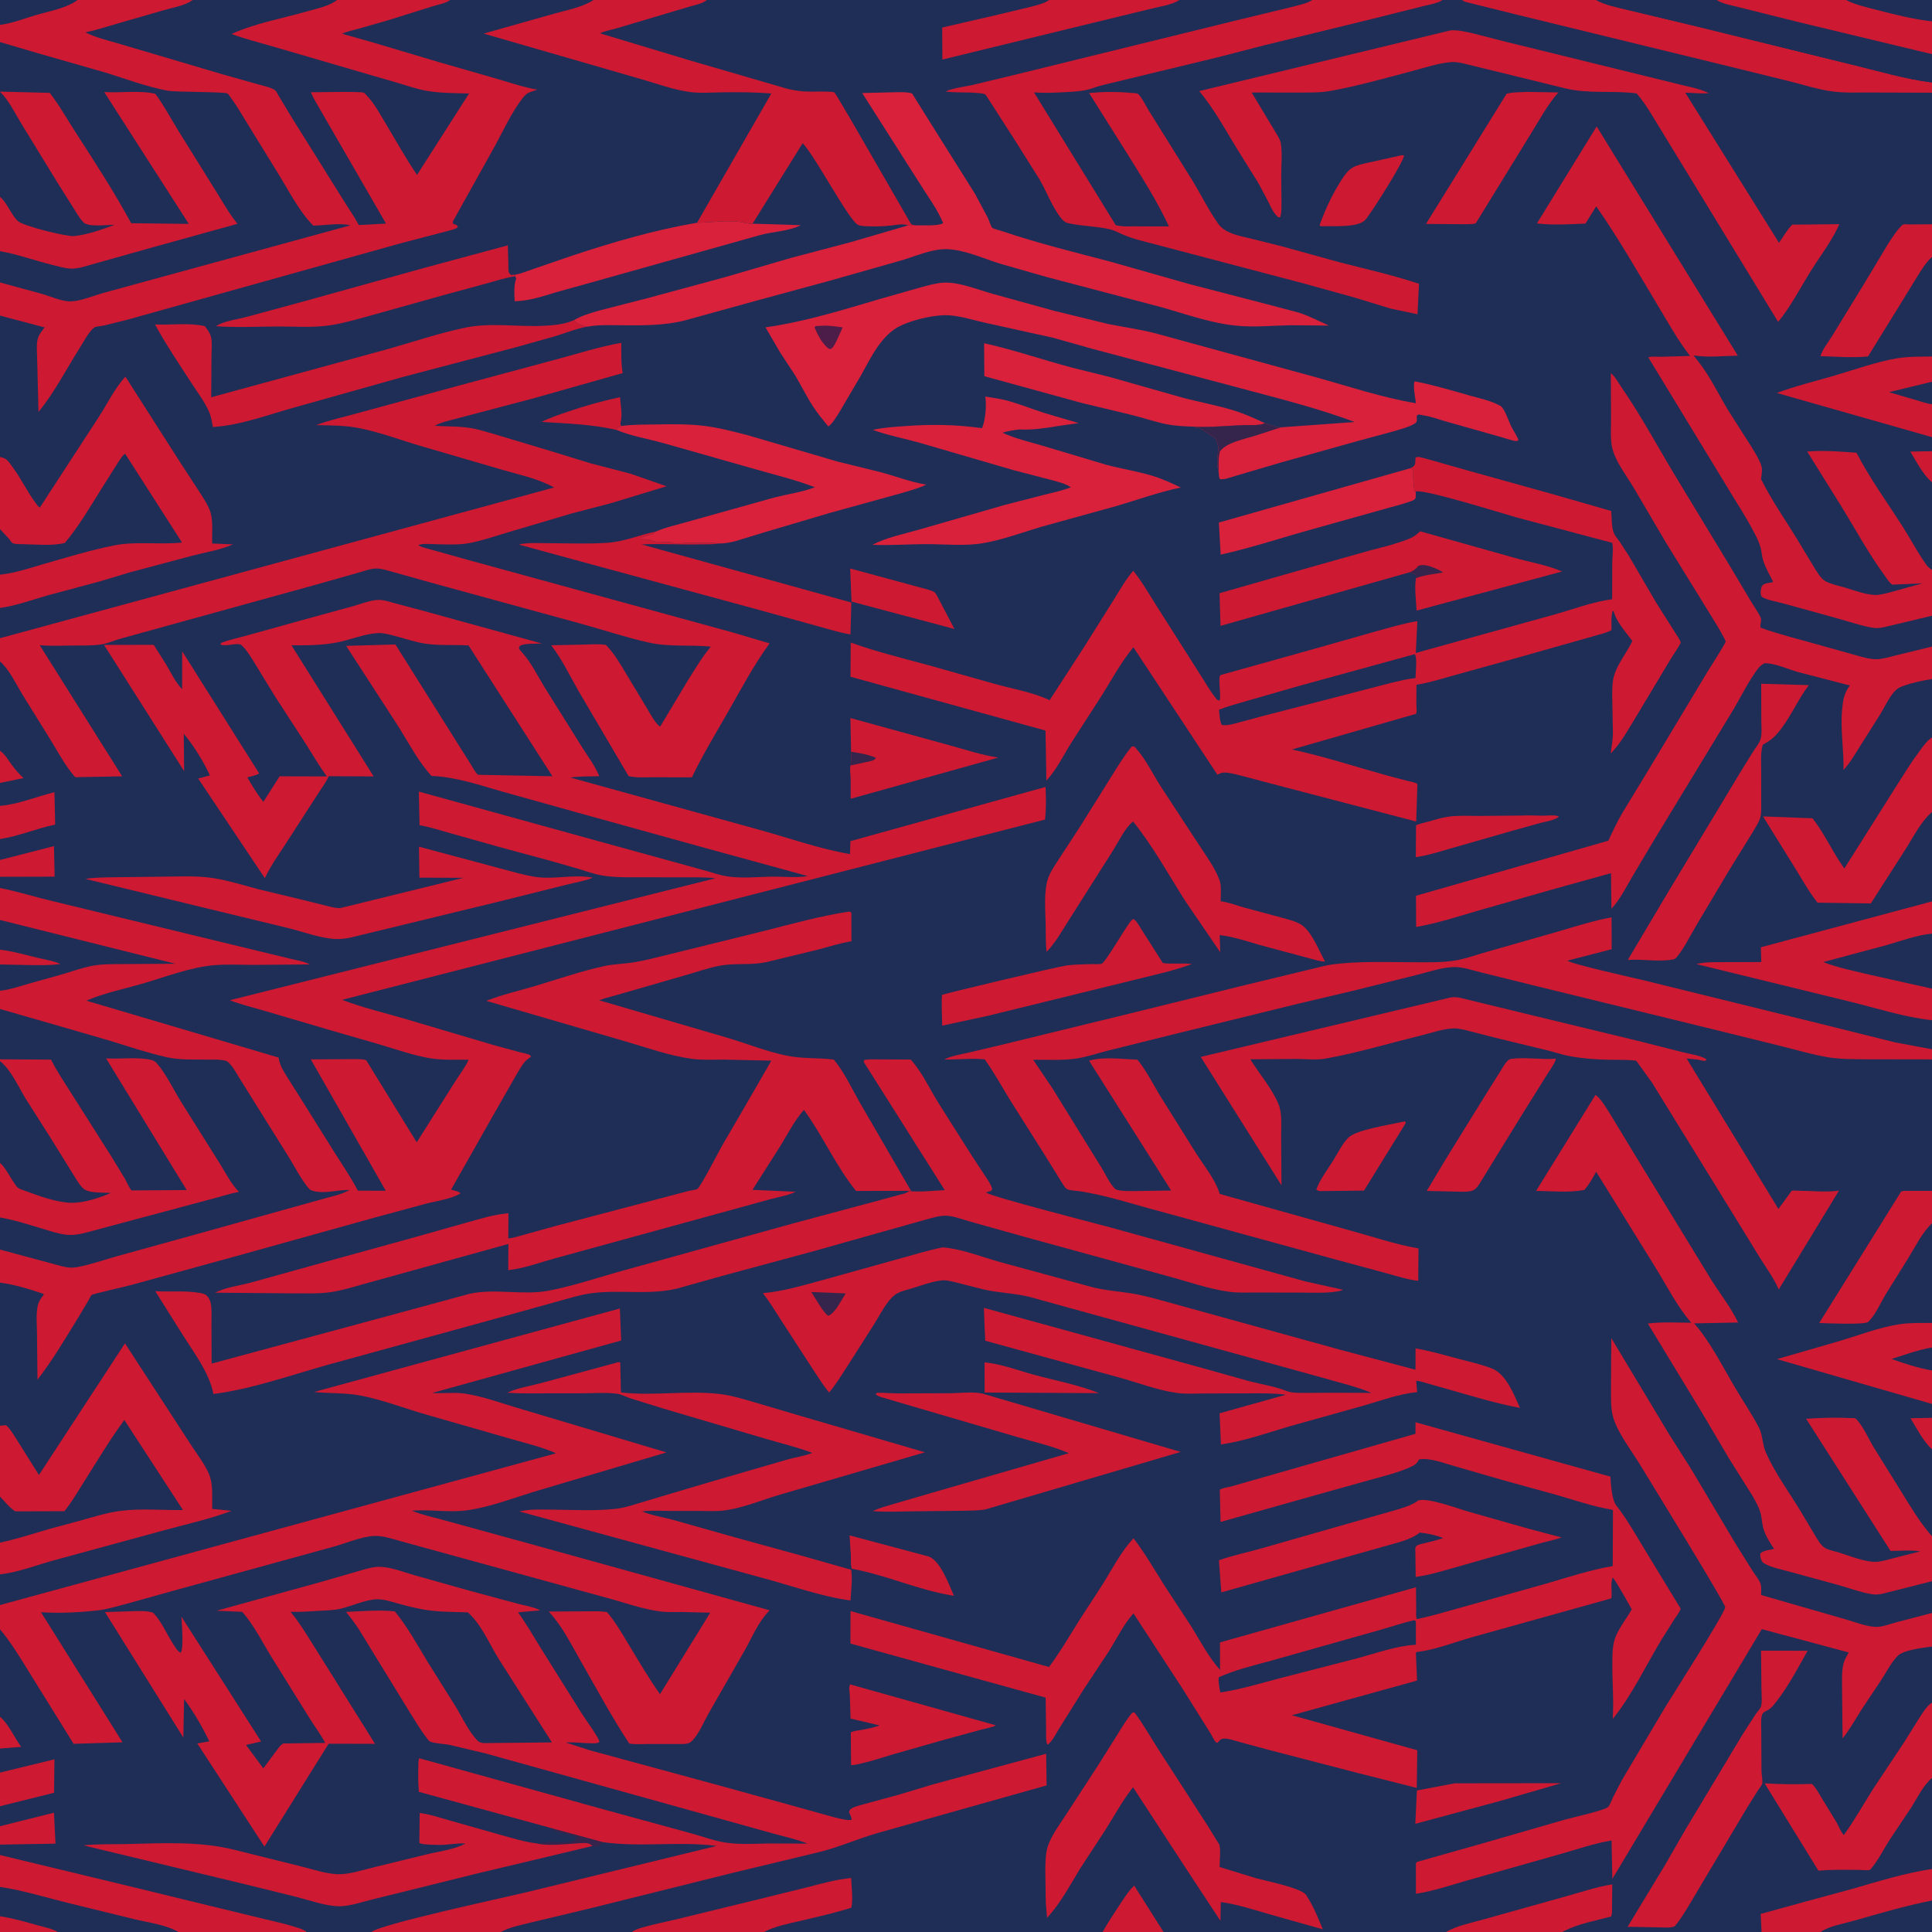 <?xml version="1.0" encoding="utf-8" ?>
<svg xmlns="http://www.w3.org/2000/svg" xmlns:xlink="http://www.w3.org/1999/xlink" width="512" height="512">
	<path fill="#1E2E57" d="M0 6.598L-0 -0L20.548 0L51.043 0L89.306 0L119.284 0L157.276 0L187.303 0L278.036 0L312.544 0L347.766 0L382.282 0L387.46 0L422.982 0L454.958 0L489.224 0L512 0L512 5.654L512 14.35L512 21.847L512 24.57L512 59.436L512 68.084L512 94.477L512 101.163L512 107.122L512 115.848L512 119.579L512 127.808L512 151.004L512 163.175L512 171.346L512 179.95L512 195.429L512 215.17L512 238.876L512 247.402L512 262.003L512 270.37L512 278.065L512 280.749L512 315.601L512 324.194L512 350.594L512 357.102L512 363.19L512 372.062L512 375.736L512 384.083L512 407.129L512 419.04L512 427.452L512 436.35L512 451.178L512 471.177L512 495.295L512 503.649L512 512L482.465 512L466.835 512L414 512L383.227 512L308.363 512L292.214 512L202.462 512L167.461 512L132.727 512L98.453 512L81.298 512L47.276 512L15.284 512L-0 512L0 507.829L0 500.051L0 491.605L-0 488.843L0 483.969L-0 478.67L0 469.748L-0 463.382L0 454.961L-0 431.787L0 425.35L0 417.222L-0 408.813L0 396.618L0 377.829L0 339.908L0 331.152L0 322.639L0 308.169L0 281.22L0 280.73L0 267.395L0 262.565L-0 255.594L0 251.672L0 243.805L0 235.327L-0 232.36L0 227.874L-0 222.357L0 213.558L-0 207.48L0 198.95L-0 175.297L0 169.127L0 161.11L-0 152.293L0 140.225L0 121.09L0 83.634L0 74.851L-0 66.567L0 52.17L0 11.153L0 6.598Z"/>
	<path fill="#35244B" d="M145.906 484.41L159.88 488.209C159.318 488.823 158.308 489.465 157.412 489.338L157.012 489.221C156.74 489.022 156.503 488.762 156.194 488.625C155.305 488.23 153.145 488.519 152.133 488.574C149.041 488.742 145.166 489.255 142.155 488.513C143.456 488.462 144.713 488.152 145.972 488.13C147.672 488.1 149.3 488.322 151 488.127C151.492 487.8 151.56 487.877 152.125 487.877C152.281 487.669 152.871 487.022 152.877 486.807L150.376 486.062C149.181 485.761 147.167 485.46 146.21 484.672L145.906 484.41Z"/>
	<path fill="#CD1931" d="M0 454.961C2.35 456.945 3.752 460.442 5.631 462.927L-0 463.382L0 454.961Z"/>
	<path fill="#CD1931" d="M512 384.083C509.706 381.997 507.919 378.51 506.315 375.851L512 375.736L512 384.083Z"/>
	<path fill="#CD1931" d="M512 119.579L512 127.808C509.636 125.825 507.841 122.304 506.251 119.673L512 119.579Z"/>
	<path fill="#CD1931" d="M0 198.95C1.302 199.871 2.058 201.233 2.982 202.5C3.974 203.862 4.993 205.073 6.244 206.204L-0 207.48L0 198.95Z"/>
	<path fill="#CD1931" d="M0 227.874L0.366 227.81L14.306 224.228L14.483 232.326L-0 232.36L0 227.874Z"/>
	<path fill="#CD1931" d="M0 483.969L14.304 480.382L14.707 488.587L-0 488.843L0 483.969Z"/>
	<path fill="#CD1931" d="M163.394 113.947C157.041 112.447 150.033 112.216 143.52 111.816C145.759 110.67 148.163 109.902 150.537 109.085C155.14 107.501 159.577 106.272 164.334 105.246C164.449 107.614 165.013 109.623 164.462 111.995C164.345 112.5 164.442 112.465 164.686 112.896L164.366 113.111L163.854 113.138L163.394 113.947Z"/>
	<path fill="#CD1931" d="M292.214 512C293.504 509.657 294.988 507.439 296.458 505.205C297.725 503.279 298.906 501.315 300.572 499.702L308.363 512L292.214 512Z"/>
	<path fill="#CD1931" d="M0 469.748L14.427 466.242L14.335 475.098L-0 478.67L0 469.748Z"/>
	<path fill="#CD1931" d="M0 213.558L0.269 213.537C4.945 213.114 9.846 211.067 14.437 209.936L14.621 218.524C9.701 219.535 4.952 221.617 -0 222.357L0 213.558Z"/>
	<path fill="#CD1931" d="M260.918 361.05C265.288 361.421 269.842 363.195 274.078 364.344C279.662 365.858 285.892 367.017 291.248 369.2L260.938 369.032L260.918 361.05Z"/>
	<path fill="#CD1931" d="M385.51 472.597L413.75 472.563L397.418 477.308L375.076 483.33L375.492 474.491L385.51 472.597Z"/>
	<path fill="#CD1931" d="M403.201 216.128C405.025 216.032 406.804 216.149 408.625 216.161C410.044 216.17 411.624 215.915 413 216.286L413.045 216.504C411.841 217.417 409.676 217.71 408.228 218.088L400.906 220.125L383.941 224.991C381.032 225.854 378.212 226.707 375.205 227.164L375.263 218.699C376.285 218.253 377.428 218.05 378.5 217.746C380.301 217.236 382.057 216.657 383.922 216.415C386.573 216.07 389.344 216.22 392.016 216.23L403.201 216.128Z"/>
	<path fill="#CD1931" d="M371.542 41.125L372.084 41.216C371.988 42.904 363.386 56.505 361.853 58.231C359.936 60.391 353.362 59.847 350.625 59.955L349.905 59.925L349.721 59.625C351.006 56.028 352.665 52.371 354.641 49.095C355.527 47.624 356.661 45.674 358.072 44.659C359.362 43.731 361.437 43.374 362.963 43.027L371.542 41.125Z"/>
	<path fill="#CD1931" d="M225.301 150.652L246.115 156.305C246.535 156.446 247.402 156.719 247.728 157.019C248.12 157.379 248.551 158.366 248.828 158.842L252.942 166.693L225.665 159.429L225.301 150.652Z"/>
	<path fill="#CD1931" d="M225.138 406.894L246.125 412.489C249.241 413.639 251.503 419.967 252.806 422.901C243.629 421.518 234.893 417.379 225.72 415.737C225.403 414.618 225.52 413.324 225.483 412.166L225.138 406.894Z"/>
	<path fill="#CD1931" d="M371.27 297.375L372.375 297.146L372.532 297.625L361.475 315.524L349.914 315.652C349.366 315.588 349.263 315.584 348.832 315.25C349.74 312.628 351.928 309.774 353.399 307.398C354.551 305.537 355.849 302.876 357.424 301.405C359.599 299.375 368.104 298.121 371.27 297.375Z"/>
	<path fill="#CD1931" d="M383.227 512C386.073 510.284 390.073 509.561 393.27 508.63L414.412 502.715C418.709 501.554 422.863 500.068 427.278 499.375L427.203 505.129C427.185 506.007 427.286 507.06 426.983 507.892C422.902 508.975 418.194 509.835 414.443 511.773L414 512L383.227 512Z"/>
	<path fill="#CD1931" d="M167.461 512C168.106 511.562 168.768 511.25 169.511 511.02C172.778 510.009 176.199 509.378 179.524 508.57L199.303 503.748L213.545 500.24C217.565 499.228 221.43 498.08 225.575 497.683C225.623 499.881 226.134 503.525 225.593 505.572C221.246 506.942 216.686 507.969 212.25 509.019C208.973 509.794 205.475 510.424 202.462 512L167.461 512Z"/>
	<path fill="#CD1931" d="M278.036 0L312.544 0C310.538 1.348 307.214 1.746 304.875 2.357L284.246 7.372L249.744 15.786L249.687 7.298L263.375 4.143L273.375 1.751C274.874 1.32 276.534 0.992 277.854 0.127L278.036 0Z"/>
	<path fill="#CD1931" d="M225.271 446.375L263.945 457.236C262.736 457.833 261.095 458.088 259.785 458.445L249.605 461.227L236.375 465C233.678 465.796 231.011 466.733 228.259 467.32C227.392 467.505 226.409 467.836 225.536 467.729L225.473 459.108C226.237 458.675 227.314 458.616 228.184 458.46C229.87 458.159 231.485 457.841 233.101 457.255L225.413 455.441L225.219 449.375C225.161 448.388 224.876 447.306 225.271 446.375Z"/>
	<path fill="#CD1931" d="M225.549 199.217L225.36 190.284L251.765 197.546C256.042 198.712 260.184 200.12 264.583 200.757L225.439 211.689L225.432 206.295C225.39 205.204 225.167 203.897 225.399 202.849C225.499 202.245 225.585 201.68 225.543 201.066L225.549 199.217Z"/>
	<path fill="#35244B" d="M225.549 199.217C227.719 199.56 230.113 199.92 232.125 200.82C231.763 201.454 231.305 201.542 230.625 201.729L225.399 202.849C225.499 202.245 225.585 201.68 225.543 201.066L225.549 199.217Z"/>
	<path fill="#CD1931" d="M512 68.084C510.331 69.61 509.179 71.57 507.984 73.468L503.12 81.39L495.038 94.462C490.919 94.882 486.579 94.499 482.438 94.389C482.87 92.731 484.624 90.533 485.542 89.026L494.325 74.687L500.394 64.576C501.403 63.019 502.557 61.194 503.862 59.882C503.925 59.819 504.279 59.502 504.316 59.487C504.609 59.367 505.652 59.478 505.997 59.475L512 59.436L512 68.084Z"/>
	<path fill="#CD1931" d="M512 315.601L512 324.194C509.331 326.705 507.534 330.473 505.613 333.573L499.536 343.331C498.291 345.475 496.864 348.713 495.059 350.335C494.186 351.12 483.983 350.684 482.108 350.608L503.849 315.734C504.726 315.493 505.747 315.602 506.652 315.6L512 315.601Z"/>
	<path fill="#D9213B" d="M375.14 130.27C375.24 130.837 375.19 131.399 375.163 131.97C374.945 132.284 374.753 132.5 374.386 132.643C371.751 133.663 368.881 134.3 366.167 135.094L348.493 140.049C340.15 142.336 331.934 145.099 323.486 146.99L323.011 138.478L373.809 124.067L374.547 124.625C374.469 126.519 374.51 128.394 374.925 130.252L375.14 130.27Z"/>
	<path fill="#CD1931" d="M400.364 280.625C404.239 280.09 408.387 280.881 412.327 280.548L412.202 281.02C411.778 282.232 410.68 283.637 409.991 284.769L403.175 295.68L391.976 313.878C391.504 314.571 391.121 315.067 390.375 315.486C389.135 315.916 387.46 315.812 386.15 315.797L378.095 315.609L383.125 307.218L394.389 289.015L397.619 283.893C398.171 283.027 398.738 281.925 399.446 281.197C399.736 280.899 399.991 280.794 400.364 280.625Z"/>
	<path fill="#CD1931" d="M404.629 24.354L412.992 24.497C410.096 27.752 407.982 31.767 405.685 35.455L391.074 59.209C389.852 59.518 388.329 59.386 387.063 59.415L377.898 59.346L399.258 24.86C400.797 24.374 402.992 24.475 404.629 24.354Z"/>
	<path fill="#CD1931" d="M512 115.848L470.87 104.142C475.847 102.276 481.151 101.009 486.253 99.506C491.558 97.943 497.219 95.898 502.654 94.97C505.691 94.452 508.922 94.527 512 94.477L512 101.163L512 107.122L512 115.848Z"/>
	<path fill="#1E2E57" d="M512 107.122C510.45 106.936 508.991 106.386 507.501 105.943L500.594 103.929L512 101.163L512 107.122Z"/>
	<path fill="#CD1931" d="M512 350.594L512 357.102L512 363.19L512 372.062L470.901 360.184L487.33 355.432C492.566 353.872 498.048 351.745 503.433 350.928C506.216 350.506 509.183 350.625 512 350.594Z"/>
	<path fill="#1E2E57" d="M512 357.102L512 363.19C508.36 362.543 504.772 361.408 501.305 360.145C504.808 359.022 508.359 357.701 512 357.102Z"/>
	<path fill="#CD1931" d="M512 495.295L512 503.649L512 512L482.465 512L466.835 512L466.592 507.21L478.154 504.028L491.033 500.531C497.962 498.522 504.85 496.378 512 495.295Z"/>
	<path fill="#1E2E57" d="M482.465 512C484.911 510.349 488.646 509.776 491.468 508.967C498.261 507.02 505.063 505.025 512 503.649L512 512L482.465 512Z"/>
	<path fill="#D9213B" d="M184.734 59.024C188.847 59.04 193.49 58.071 197.487 59.065C197.97 59.185 198.964 59.385 199.446 59.277L212.25 59.674C208.883 61.342 204.98 61.32 201.385 62.311L156.043 75.039L147.488 77.416C143.828 78.529 140.263 79.744 136.398 79.832C136.291 77.833 136.128 75.681 136.805 73.763L136.5 73.21L136.542 72.803C138.321 72.438 140.087 71.702 141.811 71.119L151.745 67.715C162.433 64.165 173.635 60.912 184.734 59.024Z"/>
	<path fill="#CD1931" d="M300.115 243.625L300.481 243.588C301.416 244.305 302.148 245.777 302.794 246.777L308.17 255.222C310.718 255.576 313.308 255.147 315.889 255.477C310.67 257.398 305.162 258.522 299.776 259.884L261.724 269.217L249.692 271.806C249.669 270.807 249.406 263.938 249.698 263.636C249.904 263.423 279.862 256.259 282.582 255.87C284.798 255.552 287.118 255.572 289.357 255.494C290.057 255.469 291.266 255.589 291.9 255.412C293.028 255.096 298.37 245.427 299.949 243.793L300.115 243.625Z"/>
	<path fill="#CD1931" d="M136.5 73.21C133.917 73.612 131.348 74.455 128.83 75.145L117.439 78.242L99.038 83.39C95.306 84.406 91.537 85.568 87.713 86.174C83.176 86.893 78.181 86.506 73.588 86.524C68.18 86.544 62.6 86.847 57.211 86.442C59.381 85.046 62.744 84.683 65.25 84.007L80.875 79.763L112.591 70.953L134.587 65.013L134.726 70.108C134.749 70.6 134.666 71.698 134.824 72.125C134.932 72.414 135.191 72.621 135.375 72.869L136.542 72.803L136.5 73.21Z"/>
	<path fill="#D9213B" d="M316.57 113.081C314.078 112.996 311.488 112.9 309.041 112.401C305.814 111.743 302.669 110.62 299.46 109.857L286.625 106.775L260.858 99.695L260.798 90.963C268.795 92.715 276.394 95.408 284.28 97.472L293.904 99.855L313.222 105.341C317.792 106.566 322.479 107.381 327 108.787C329.858 109.676 332.524 110.88 335.23 112.15C333.81 112.872 331.107 112.598 329.5 112.663C325.217 112.838 320.852 113.292 316.57 113.081Z"/>
	<path fill="#CD1931" d="M190.379 144.027C188.837 144.331 187.035 144.225 185.455 144.266C180.317 144.399 175.152 144.012 170.039 144.281L225.334 159.594L225.618 159.642L225.38 168.123C222.588 167.687 219.855 166.799 217.13 166.064L201.365 161.69L154.947 149.08L137.462 144.309C139.874 143.743 142.634 143.945 145.106 143.95C150.345 143.96 155.691 144.204 160.915 143.851C165.511 143.541 169.376 141.785 173.806 140.863L173.442 141.193C172.986 141.591 172.698 141.622 172.125 141.773C171.207 142.015 170.24 142.298 169.374 142.688C170.013 142.749 170.511 142.87 171.125 143L171.835 142.996C172.31 143.026 172.688 143.214 173.123 143.375C173.511 143.519 173.85 143.545 174.25 143.625L174.562 143.703C174.94 143.778 174.819 143.756 175.203 143.693C175.919 143.576 176.61 143.709 177.328 143.638C177.731 143.599 177.603 143.623 178.039 143.81C179.062 144.248 180.312 143.979 181.375 143.877C182.753 143.746 184.283 143.869 185.677 143.873C187.215 143.877 188.87 143.755 190.379 144.027Z"/>
	<path fill="#CD1931" d="M512 471.177C509.645 473.194 508.138 476.392 506.505 479L500.807 487.524C499.167 490.083 497.761 492.984 495.797 495.29C495.735 495.362 495.699 495.475 495.609 495.504C494.82 495.761 493.172 495.531 492.266 495.531C488.981 495.531 485.656 495.432 482.381 495.712L481.903 495.755L467.645 472.601C471.907 472.857 475.896 472.919 480.179 472.75C481.209 473.702 481.944 475.172 482.689 476.367L486.741 483.003C487.324 484.033 487.824 485.482 488.633 486.301C491.501 482.342 493.84 478.119 496.451 474L504.637 461.678L508.814 454.996C509.742 453.577 510.607 452.185 512 451.178L512 471.177Z"/>
	<path fill="#CD1931" d="M512 215.17L511.804 215.357C508.863 218.023 507.107 221.758 504.983 225.067L495.782 239.419L481.674 239.22C479.371 236.352 477.515 232.952 475.577 229.823L467.216 216.359L480.341 216.852C483.606 221.026 485.681 225.902 488.778 230.158L502.58 208.269C504.596 205.097 506.571 201.875 508.831 198.87C509.769 197.622 510.67 196.286 512 195.429L512 215.17Z"/>
	<path fill="#CD1931" d="M466.737 181.201L479.351 181.57C476.318 185.563 474.335 190.55 471.084 194.293L470.788 194.625C469.724 195.878 468.534 196.566 467.134 197.392C466.561 199.537 466.714 201.694 466.738 203.891L466.74 212.197C466.724 213.53 466.835 215.073 466.555 216.375C466.25 217.788 465.172 219.348 464.451 220.596L458.09 230.879L449.409 245.469C447.851 248.098 446.324 251.273 444.396 253.625C444.172 253.899 443.923 254.035 443.625 254.213C439.603 255.036 435.418 254.085 431.38 254.398L441.86 236.756L461.456 204.252L464.699 199.021C465.324 198.06 466.294 196.919 466.591 195.818C466.976 194.392 466.766 192.43 466.763 190.95L466.737 181.201Z"/>
	<path fill="#CD1931" d="M466.691 437.454L479.051 437.462C476.565 441.871 473.974 446.792 470.88 450.783C470.342 451.476 469.753 452.272 469.07 452.823C468.569 453.228 467.459 453.59 467.125 454.108C466.557 454.989 466.753 457.286 466.751 458.321L466.814 469.453C466.836 470.292 467.191 472.071 466.989 472.756C466.851 473.225 466.163 474.005 465.872 474.462L462.921 479.189L450.255 500.457C448.244 503.766 446.297 507.426 443.875 510.448C442.789 511.001 441.121 510.782 439.904 510.777L431.332 510.618L441.373 494.044L446.714 484.755L461.821 459.612L465.32 454.196C465.647 453.723 466.513 452.788 466.672 452.273C467.045 451.057 466.807 449.073 466.802 447.773L466.691 437.454Z"/>
	<path fill="#CD1931" d="M387.46 0L422.982 0C425.584 1.435 428.718 1.954 431.577 2.684L449.973 7.085L490.577 17.084C497.684 18.777 504.734 20.943 512 21.847L512 24.57L495.577 24.521C492.188 24.499 488.658 24.676 485.306 24.196C481.807 23.695 478.22 22.572 474.794 21.68L460.517 18.159L402.224 3.948L388.532 0.547C388.1 0.45 387.814 0.255 387.46 0Z"/>
	<path fill="#CD1931" d="M375.869 397.625C378.539 396.848 386.292 399.792 389.163 400.608L405.25 405.172L413.866 407.445C412.102 408.066 410.198 408.429 408.393 408.934L397.176 412.092L385.125 415.53C381.807 416.466 378.608 417.453 375.173 417.9L375.072 410.25C375.196 410.042 375.251 409.773 375.443 409.625C375.897 409.276 376.974 409.09 377.536 408.955C379.214 408.552 380.849 408.168 382.474 407.583C380.372 406.813 378.485 406.363 376.254 406.16C373.743 408.152 369.969 408.897 366.934 409.782L323.661 421.997L323.026 413.482C326.8 412.147 330.752 411.356 334.596 410.254L361.324 402.606L369.601 400.251C371.661 399.637 373.838 399.048 375.62 397.806L375.869 397.625Z"/>
	<path fill="#CD1931" d="M0 491.605L36.444 500.39L53.405 504.524L69.888 508.523C72.591 509.189 75.337 509.768 77.997 510.592C79.102 510.934 80.385 511.268 81.298 512L47.276 512L15.284 512L-0 512L0 507.829L0 500.051L0 491.605Z"/>
	<path fill="#1E2E57" d="M0 500.051C6.352 500.997 12.651 503.005 18.892 504.515L35.476 508.573C39.258 509.501 43.912 510.042 47.276 512L15.284 512L-0 512L0 507.829L0 500.051Z"/>
	<path fill="#CD1931" d="M0 507.829C3.417 508.332 6.795 509.336 10.118 510.262C11.876 510.752 13.7 511.06 15.284 512L-0 512L0 507.829Z"/>
	<path fill="#CD1931" d="M373.53 151.674L323.448 165.859L323.191 157.204L347.006 150.398L362.75 145.964C365.373 145.236 368.045 144.658 370.624 143.779C372.372 143.183 374.337 142.647 375.702 141.375L376.104 141.04L376.384 140.805L401.392 147.843C405.524 149.006 410.062 149.747 413.987 151.452L375.404 161.812C375.278 159.096 374.808 155.899 375.237 153.232C375.202 152.805 375.2 152.965 375.221 152.559L375.237 152.287L373.53 151.674Z"/>
	<path fill="#35244B" d="M373.53 151.674L373.789 151.568C374.735 151.167 375.228 150.751 375.875 149.963C377.406 149.351 379.268 150.158 380.706 150.764C381.338 151.031 381.893 151.329 382.466 151.703C380.223 152.137 377.301 152.366 375.237 153.232C375.202 152.805 375.2 152.965 375.221 152.559L375.237 152.287L373.53 151.674Z"/>
	<path fill="#D9213B" d="M164.686 112.896C167.633 112.478 170.733 112.537 173.707 112.483C178.053 112.405 182.412 112.336 186.733 112.877C190.614 113.362 194.448 114.382 198.229 115.358L221.977 122.326L233.197 125.087C237.353 126.179 241.203 127.738 245.474 128.43C243.348 129.484 240.86 130.083 238.59 130.773L219.887 135.938L203.017 140.934L194.917 143.405C193.417 143.787 191.934 144.076 190.379 144.027C188.87 143.755 187.215 143.877 185.677 143.873C184.283 143.869 182.753 143.746 181.375 143.877C180.312 143.979 179.062 144.248 178.039 143.81C177.603 143.623 177.731 143.599 177.328 143.638C176.61 143.709 175.919 143.576 175.203 143.693C174.819 143.756 174.94 143.778 174.562 143.703L174.25 143.625C173.85 143.545 173.511 143.519 173.123 143.375C172.688 143.214 172.31 143.026 171.835 142.996L171.125 143C170.511 142.87 170.013 142.749 169.374 142.688C170.24 142.298 171.207 142.015 172.125 141.773C172.698 141.622 172.986 141.591 173.442 141.193L173.806 140.863C176.52 139.671 179.64 139.06 182.482 138.204L205.372 131.798C208.83 130.929 212.632 130.415 215.942 129.123C210.983 127.198 205.769 125.949 200.658 124.487L175.847 117.443C171.669 116.275 167.435 115.618 163.394 113.947L163.854 113.138L164.366 113.111L164.686 112.896Z"/>
	<path fill="#CD1931" d="M155.713 86.568C152.928 87.017 150.025 88.191 147.326 89.04L136.953 91.963L106.921 99.856L78.734 107.784C71.525 109.729 63.904 112.707 56.434 113.164C56.165 111.912 55.984 110.527 55.491 109.344C54.357 106.626 52.271 103.883 50.661 101.394C47.419 96.381 43.926 91.219 41.073 85.984C45.333 86.175 50.123 85.467 54.27 86.434C54.945 87.275 55.636 88.218 55.912 89.279C56.281 90.694 56.048 92.69 56.045 94.156L55.974 105.276L102.166 92.674C109.175 90.72 116.252 88.289 123.375 86.816C129.985 85.45 137.063 86.653 143.782 86.348C146.516 86.224 149.242 86.022 151.796 84.972L152.128 84.832C152.787 85.549 153.106 85.791 154 86.127L154.304 86.27C154.754 86.459 155.233 86.499 155.713 86.568Z"/>
	<path fill="#CD1931" d="M232.379 369.125C234.241 369.034 236.199 369.276 238.083 369.267L251.799 369.222C254.388 369.203 258.652 368.656 261.069 369.513L312.9 384.776L261.248 399.985C259.332 400.355 257.311 400.305 255.363 400.368L243.53 400.499C239.469 400.507 235.357 400.769 231.308 400.459C233.052 399.605 234.867 399.15 236.717 398.586L247.416 395.476L283.262 385.103L282.818 384.919C278.601 383.126 273.885 382.1 269.484 380.796L239.88 372.125L234.396 370.503C233.586 370.258 232.687 370.086 232.046 369.508L232.379 369.125Z"/>
	<path fill="#CD1931" d="M512 270.37C504.667 269.58 497.268 267.157 490.108 265.409L449.526 255.489C451.981 254.89 454.377 254.996 456.885 254.983L466.757 254.949L466.639 251.038L512 238.876L512 247.402L512 262.003L512 270.37Z"/>
	<path fill="#1E2E57" d="M512 262.003L495.691 258.359C491.474 257.342 487.219 256.522 483.161 254.958L499.908 250.477C503.817 249.34 507.954 247.826 512 247.402L512 262.003Z"/>
	<path fill="#CD1931" d="M111.028 224.382L132.714 230.186C135.686 230.963 138.697 231.875 141.732 232.364C146.764 233.175 152.025 231.616 157.126 232.591C154.797 233.543 152.384 233.87 149.959 234.496L132.479 238.869L92.736 248.502C91.454 248.753 90.168 248.914 88.859 248.847C84.903 248.643 80.505 246.989 76.629 246.013L56.059 241.034L22.631 232.919C25.115 232.508 27.644 232.536 30.156 232.482L41.541 232.351C46.47 232.345 51.959 231.949 56.812 232.747C60.82 233.406 64.751 234.687 68.679 235.705L79.987 238.422L87.223 240.22C88.208 240.431 89.341 240.771 90.343 240.612L122.831 232.633L111.148 232.592L111.028 224.382Z"/>
	<path fill="#CD1931" d="M157.012 489.221L126.5 496.481L99.166 503.252C96.373 503.897 92.982 505.127 90.121 505.172C86.571 505.226 82.188 503.641 78.742 502.756L65.559 499.492L22.13 489.049C25.735 488.631 29.435 488.784 33.062 488.704C42.618 488.492 52.644 487.863 61.983 490.183L79.949 494.661C82.952 495.397 86.288 496.537 89.375 496.678C92.386 496.816 95.995 495.602 98.928 494.888L112.716 491.516C116.028 490.688 120.384 490.171 123.353 488.562C121.238 488.367 118.792 488.949 116.61 488.915C115.648 488.901 111.672 488.922 111.13 488.37L111.22 480.459C113.806 480.76 116.443 481.671 118.95 482.381L132.926 486.34C135.986 487.179 138.996 488.123 142.155 488.513C145.166 489.255 149.041 488.742 152.133 488.574C153.145 488.519 155.305 488.23 156.194 488.625C156.503 488.762 156.74 489.022 157.012 489.221Z"/>
	<path fill="#1E2E57" d="M422.982 0L454.958 0L489.224 0L512 0L512 5.654L512 14.35L512 21.847C504.734 20.943 497.684 18.777 490.577 17.084L449.973 7.085L431.577 2.684C428.718 1.954 425.584 1.435 422.982 0Z"/>
	<path fill="#CD1931" d="M454.958 0L489.224 0L512 0L512 5.654L512 14.35L476.546 5.839L460.717 1.889C459.005 1.425 456.387 1.03 454.958 0Z"/>
	<path fill="#1E2E57" d="M489.224 0L512 0L512 5.654C507.099 5.127 502.173 3.867 497.404 2.635C494.678 1.931 491.73 1.299 489.224 0Z"/>
	<path fill="#D9213B" d="M260.236 113.466L260.363 113.155C261.182 111.024 261.471 107.36 261.112 105.096C262.893 105.395 264.753 105.611 266.5 106.059C270.01 106.96 273.418 108.389 276.875 109.481L285.869 112.123L280.768 112.845C277.153 113.44 273.867 113.981 270.165 113.813C268.594 113.956 267.181 114.245 265.663 114.67C269.003 116.223 272.737 117.082 276.263 118.115L293.125 123.162C297.104 124.225 301.173 124.843 305.125 126.012C307.874 126.824 310.358 127.957 312.929 129.204C307.172 130.372 301.524 132.45 295.881 134.097L275.806 139.649C270.825 141.133 265.579 143.097 260.477 143.955C255.617 144.773 250.234 144.187 245.305 144.201C240.613 144.215 235.884 144.583 231.199 144.381C234.816 142.442 239.538 141.512 243.479 140.375L266.528 133.74L276.672 131.139C279.064 130.538 281.487 130.031 283.79 129.132C282.331 128.124 280.21 127.647 278.518 127.177L268.548 124.582L243.752 117.356C239.588 116.171 235.391 115.402 231.299 113.93C234.141 113.271 237.006 113.135 239.906 112.918C246.903 112.395 253.272 112.507 260.236 113.466Z"/>
	<path fill="#CD1931" d="M300.081 453.875L300.613 453.771C302.966 456.862 304.9 460.395 307.017 463.66L320.084 483.898L322.417 487.696C322.605 488.011 323.095 488.634 323.178 488.976C323.509 490.334 323.228 492.588 323.236 494.01C323.238 494.247 323.1 494.53 323.24 494.721C323.33 494.843 324.706 495.224 325 495.328L332.875 497.754C335.305 498.418 344.925 500.353 346.12 502.172L346.306 502.469C348.071 505.176 349.33 508.309 350.566 511.289L337.043 507.481C332.639 506.23 328.069 504.673 323.529 504.062L323.434 509.058L314.076 494.817L300.262 473.642C297.506 477.118 295.384 481.085 293.015 484.826L286.18 495.3C283.506 499.737 281 504.426 277.482 508.264L277.142 504.336L277.018 495.732C277.047 493.73 277.037 491.225 277.672 489.312C278.676 486.293 280.97 483.274 282.694 480.612L290.945 467.925L296.311 459.38C297.48 457.523 298.629 455.524 300.081 453.875Z"/>
	<path fill="#CD1931" d="M299.887 197.875L300.462 197.777C300.712 197.975 300.728 197.974 300.981 198.25C303.627 201.13 305.575 205.273 307.705 208.56L317.671 223.781C319.536 226.671 322.027 230.022 323.19 233.25C323.755 234.818 323.495 237.165 323.481 238.849C325.611 239.108 327.736 239.962 329.806 240.532L340.894 243.522C342.28 243.919 343.774 244.328 344.976 245.147C347.656 246.971 349.557 251.947 351.149 254.8C350.154 254.922 348.462 254.312 347.451 254.084L333.772 250.413C330.274 249.384 326.864 248.237 323.227 247.813L323.392 252.374L314.175 238.879C309.673 231.796 305.543 224.238 300.274 217.705C298.158 219.369 296.515 222.902 295.069 225.216L283.637 243.256C281.631 246.34 279.923 249.594 277.362 252.269L277.332 252.055C277.068 249.725 277.157 247.245 277.109 244.9C277.037 241.342 276.601 236.479 277.65 233.073C278.237 231.165 279.541 229.331 280.614 227.67L286.188 219.125L294.105 206.464C295.927 203.552 297.712 200.539 299.887 197.875Z"/>
	<path fill="#CD1931" d="M163.339 361.125C163.87 360.949 163.777 360.911 164.375 361.083L164.546 368.888C164.827 369.044 164.726 369.026 165.021 369.057C173.46 369.948 182.214 368.443 190.644 369.415C193.855 369.785 197.12 370.796 200.216 371.706L212.162 375.234L245.136 384.876L206.79 396.076C202.1 397.422 197.194 399.531 192.375 400.233C190.094 400.566 187.755 400.45 185.458 400.408L177.25 400.41C174.847 400.388 172.527 400.24 170.125 400.53C172.677 401.608 175.854 402.09 178.555 402.833L194.633 407.378L212.2 412.207L225.573 416.008C225.962 418.557 225.527 421.573 225.404 424.158C217.4 423.057 209.547 420.141 201.744 418.08L137.635 400.549C140.466 399.889 143.29 400.055 146.174 400.071C151.73 400.104 157.464 400.463 162.992 399.877C165.873 399.571 168.534 398.553 171.296 397.756L187.634 392.899L208.513 386.831C210.73 386.182 213.136 385.9 215.261 385.035C211.261 383.493 206.894 382.483 202.776 381.256L175.647 373.243L167.125 370.59C165.934 370.193 164.612 369.473 163.375 369.327C160.529 368.99 157.499 369.205 154.636 369.239L142.749 369.249C139.968 369.242 137.21 369.335 134.436 369.067C137.178 367.802 140.443 367.332 143.368 366.538L163.339 361.125Z"/>
	<path fill="#CD1931" d="M157.276 0L187.303 0L187.016 0.226C185.941 1.027 183.684 1.441 182.356 1.866L163.25 7.55C162.544 7.765 159.395 8.426 159.08 8.854L182.625 15.953L208.417 23.461C209.774 23.803 211.197 24.079 212.593 24.191C215.096 24.39 217.632 24.159 220.134 24.334C220.217 24.34 220.951 24.378 221.008 24.423C221.402 24.733 221.916 25.732 222.197 26.166L225.332 31.459L234.985 48.177L240.444 57.653C240.711 58.072 241.285 59.262 241.625 59.501C241.796 59.622 242.603 59.68 242.852 59.726C242.077 59.819 241.443 59.892 240.666 59.724C239.346 59.229 237.736 59.581 236.374 59.735C234.745 59.92 233.146 60.03 231.503 59.996C230.5 59.975 228.331 60.019 227.439 59.625C224.994 58.546 216.168 41.55 212.716 37.952L199.446 59.277C198.964 59.385 197.97 59.185 197.487 59.065C193.49 58.071 188.847 59.04 184.734 59.024L204.409 24.77C200.115 24.434 195.857 24.409 191.552 24.465C188.631 24.504 185.442 24.774 182.55 24.347C178.037 23.681 173.699 22.027 169.316 20.799L128.171 8.904L146.658 3.678C150.003 2.709 154.153 2 157.089 0.125L157.276 0Z"/>
	<path fill="#CD1931" d="M0 121.09C0.541 121.232 1.164 121.398 1.625 121.724C2.304 122.205 2.861 123.154 3.359 123.819C5.58 126.783 7.151 130.208 9.36 133.17C9.651 133.559 10.123 134.341 10.568 134.493L26.16 110.54C28.488 106.954 30.337 102.992 33.234 99.814L47.821 122.642L53.112 130.753C54.106 132.33 55.319 134.147 55.835 135.949C56.493 138.251 56.159 141.599 56.216 144.033L61.75 144.265C58.441 145.731 54.743 146.293 51.25 147.195L34.59 151.625L26.448 154.074L12.618 157.784C8.506 158.963 4.235 160.54 0 161.11L-0 152.293L0 140.225L0 121.09Z"/>
	<path fill="#1E2E57" d="M0 140.225L2.324 142.729C2.555 142.999 3.063 143.776 3.333 143.938C3.866 144.257 5.796 144.213 6.425 144.225C9.701 144.288 14.02 144.711 17.181 143.878C20.799 139.626 23.93 134.254 26.896 129.52L31.39 122.392C31.89 121.673 32.43 120.724 33.148 120.229L48.24 143.779C42.261 144.408 36.047 143.37 30.156 144.557C23.943 145.809 17.633 147.726 11.541 149.479C7.829 150.547 3.844 151.933 -0 152.293L0 140.225Z"/>
	<path fill="#CD1931" d="M0 377.829L1.625 377.705C2.721 378.671 3.545 380.154 4.354 381.376L10.319 390.889L33.119 355.998L50.509 382.75C52.154 385.362 54.758 388.528 55.683 391.459C56.471 393.957 56.185 397.261 56.227 399.875L61.372 400.391C55.631 402.557 49.595 403.867 43.686 405.487L15.04 413.294C10.164 414.574 5.005 416.67 0 417.222L-0 408.813L0 396.618L0 377.829Z"/>
	<path fill="#1E2E57" d="M0 396.618C1.172 397.789 2.667 399.733 4.087 400.526L17.066 400.49C19.053 398.024 20.621 395.291 22.311 392.621C25.728 387.222 29.156 381.44 32.954 376.314L48.49 400.179C42.927 400.253 37.248 399.686 31.716 400.432C28.185 400.908 24.622 402.036 21.194 403.001L12.972 405.213C8.665 406.479 4.398 407.882 -0 408.813L0 396.618Z"/>
	<path fill="#D9213B" d="M242.852 59.726C244.605 59.669 248.515 59.966 249.947 59.148C248.453 55.465 245.846 52.027 243.756 48.643L228.49 24.654L236.83 24.454C238.362 24.438 240.231 24.319 241.701 24.755L246.411 32.296L258.382 51.356L261.799 57.75C262.121 58.426 262.512 59.825 262.956 60.367C263.151 60.606 265.329 61.173 265.731 61.309C275.065 64.468 284.531 66.785 294.051 69.286L315.216 75.295L335.791 80.629L344.074 82.816C346.921 83.707 349.47 85.082 352.183 86.284L341.958 86.188C337.06 86.287 332.254 86.805 327.353 86.281C320.098 85.506 313.554 82.943 306.577 81.096L277.165 73.356L265.096 69.9C260.629 68.528 255.762 66.23 251.077 66.034C246.944 65.861 242.35 68.054 238.375 69.149L219.927 74.386L200.993 79.528L181.444 84.932C175.83 86.337 170.135 86.234 164.402 86.197C161.531 86.178 158.545 86.034 155.713 86.568C155.233 86.499 154.754 86.459 154.304 86.27L154 86.127C153.106 85.791 152.787 85.549 152.128 84.832C154.155 83.633 156.546 82.96 158.791 82.302L171.589 79.017L191.923 73.51L209.672 68.338L225.456 64.169L240.666 59.724C241.443 59.892 242.077 59.819 242.852 59.726Z"/>
	<path fill="#CD1931" d="M384.462 264.33C385.379 264.183 386.175 264.28 387.073 264.459L406.345 269.141L434.096 275.848L445.75 278.805C448.009 279.376 450.005 279.551 452.125 280.612L452.125 281.049C451.34 281.281 450.653 280.911 449.875 280.796L446.971 280.51L471.298 320.382L474.397 316.153C474.549 315.958 474.64 315.687 474.859 315.571C475.15 315.417 476.517 315.569 476.942 315.571C480.249 315.58 483.69 316.004 486.969 315.571L487.355 315.517L471.389 341.715C470.093 338.757 468.137 336.082 466.422 333.362L459.864 322.693L437.796 286.903L433.606 281.094C431.128 280.781 428.652 280.903 426.161 280.843C422.679 280.76 419.387 280.515 415.953 279.882C413.941 279.511 412.056 278.834 410.076 278.357L396.403 275.043L389.485 273.271C388.142 272.947 386.705 272.506 385.315 272.539C382.366 272.608 379.15 273.802 376.268 274.501C367.989 276.512 359.618 279.068 351.24 280.542C348.77 280.976 346.108 280.628 343.608 280.632L331.338 280.723C333.77 284.675 337.034 288.312 338.824 292.619C339.854 295.097 339.489 298.576 339.517 301.229L339.606 314.125L318.206 280.093L384.462 264.33Z"/>
	<path fill="#CD1931" d="M384.368 8.06C386.304 7.89 388.181 8.373 390.064 8.774L399.402 11.159L418.244 15.78L443.987 22.107C447.155 22.955 449.851 23.259 452.87 24.685C450.821 24.871 448.66 24.608 446.598 24.546L471.454 64.344C472.622 62.689 473.529 60.995 474.958 59.535L487.444 59.406C485.602 63.661 482.4 67.793 479.932 71.739C477.062 76.328 474.665 81.101 471.227 85.313L437.496 30.037C436.361 28.197 435.138 26.391 433.719 24.759C427.439 23.923 421.199 24.937 414.918 23.444L390.889 17.558C388.944 17.141 386.534 16.302 384.571 16.458C381.153 16.73 377.377 18.005 374.058 18.876C367.004 20.727 359.667 22.839 352.505 24.107C349.678 24.607 346.776 24.51 343.915 24.537L331.709 24.522L338.717 36.172C338.987 36.709 339.317 37.315 339.421 37.913C339.874 40.517 339.53 43.785 339.534 46.456L339.609 54.045C339.583 55.202 339.642 56.419 339.275 57.524L338.847 57.639C337.469 56.547 336.916 55.093 336.153 53.549L333.552 48.646L327.39 38.727C324.377 33.744 321.555 28.626 317.811 24.141L384.368 8.06Z"/>
	<path fill="#D9213B" d="M339.534 113.241L359.02 111.84C349.2 108.168 338.993 105.628 328.875 102.917L289.656 92.493L279.027 89.498L261.282 85.578C258.289 84.942 254.994 83.869 251.961 83.59C248.13 83.237 242.39 84.606 238.852 86.225C233.609 88.624 230.836 94.713 228.154 99.51L222.372 109.349C221.664 110.445 220.589 112.312 219.504 113.019C218.08 111.26 216.621 109.51 215.392 107.607C213.697 104.982 212.344 102.17 210.735 99.498L206.648 93.253L202.869 86.749C213.27 85.288 223.202 82.171 233.26 79.209L244.028 76.147C246.011 75.629 248.042 75.002 250.099 74.906C254.233 74.713 258.973 76.728 262.95 77.835L279.397 82.382L293.727 85.875C298.074 86.75 302.524 87.32 306.801 88.499L348.755 99.984C357.617 102.434 366.135 105.332 375.232 106.861C375.086 105.582 374.391 102.062 374.883 101.054C379.815 101.992 384.434 103.386 389.25 104.759C391.961 105.531 394.733 106.056 397.246 107.375L397.672 107.586C398.805 108.378 399.903 111.858 400.553 113.125C401.15 114.288 401.962 115.398 402.409 116.625C402.253 116.706 402.116 116.851 401.94 116.869C401.124 116.95 399.099 116.179 398.243 115.951L383.14 111.682C381.188 111.094 379.232 110.398 377.218 110.07C376.923 110.022 376.079 109.819 375.818 109.875C375.645 109.912 375.566 110.125 375.44 110.25C375.447 110.729 375.625 111.652 375.261 111.978C374.036 113.073 370.712 113.859 369.086 114.367L359.868 116.857L339.509 122.557L327.645 126.049C326.501 126.365 324.716 127.101 323.543 127.008L323.264 126.955C322.996 126.364 322.999 125.781 322.965 125.145C322.409 123.388 322.586 121.07 322.844 119.287C323.003 118.189 322.468 116.842 321.875 115.958C320.693 115.384 318.36 113.38 317.226 113.338L316.884 113.343L316.57 113.081C320.852 113.292 325.217 112.838 329.5 112.663C331.107 112.598 333.81 112.872 335.23 112.15L337.655 112.99C338.282 113.224 338.875 113.225 339.534 113.241Z"/>
	<path fill="#4D1D4A" d="M217.525 86.342C219.454 86.158 221.399 86.509 223.311 86.761C222.503 88.498 221.876 90.244 220.846 91.875L220.25 92.483L219.625 92.426C217.839 90.992 216.709 88.841 215.861 86.75L216.125 86.425L217.525 86.342Z"/>
	<path fill="#35244B" d="M335.23 112.15L337.655 112.99C338.282 113.224 338.875 113.225 339.534 113.241L332.605 115.478C329.769 116.384 325.122 117.212 323.288 119.625C322.821 121.397 322.955 123.324 322.965 125.145C322.409 123.388 322.586 121.07 322.844 119.287C323.003 118.189 322.468 116.842 321.875 115.958C320.693 115.384 318.36 113.38 317.226 113.338L316.884 113.343L316.57 113.081C320.852 113.292 325.217 112.838 329.5 112.663C331.107 112.598 333.81 112.872 335.23 112.15Z"/>
	<path fill="#CD1931" d="M347.766 0L382.282 0C381.085 0.877 378.506 1.28 377.045 1.661L363.625 5.019L334.859 12.045L322.675 15.194L298.265 21.093C295.46 21.829 292.393 22.36 289.679 23.337C287.374 24.167 284.918 24.275 282.487 24.412C279.653 24.573 276.866 24.683 274.03 24.494L295.669 59.649C297.284 60.123 299.239 59.972 300.917 59.982L309.784 60.014C306.629 53.219 302.631 47.019 298.691 40.668L288.61 24.641C292.311 24.31 296.111 24.261 299.81 24.63C300.096 24.658 301.3 24.684 301.507 24.824C302.387 25.421 303.86 28.383 304.48 29.37L316.13 48.049C318.338 51.711 320.314 55.707 322.771 59.193C323.176 59.767 323.632 60.254 324.197 60.674C326.149 62.125 329.111 62.654 331.438 63.21L339.892 65.334L355.147 69.547C362.144 71.35 369.176 72.91 376.041 75.205L375.657 83.283L368.539 81.781L359.042 78.875L345.717 75.176L302.32 63.752C300.669 63.328 299.063 62.801 297.497 62.125C296.404 61.653 295.361 61.065 294.194 60.785C290.99 60.02 287.548 59.962 284.292 59.377C282.822 59.112 282.244 59.077 281.256 57.875C278.853 54.952 277.414 50.835 275.478 47.532L268.904 37.072L261.19 25.076C260.462 24.689 259.428 24.685 258.617 24.616C255.937 24.387 253.238 24.633 250.572 24.237C252.769 23.269 255.417 23.036 257.764 22.51L269.68 19.642L326.625 5.647L342.162 1.89C343.947 1.392 345.966 1.062 347.567 0.124L347.766 0Z"/>
	<path fill="#CD1931" d="M512 163.175L499.402 166.182C498.385 166.403 497.448 166.539 496.408 166.375C493.271 165.881 490.053 164.746 486.988 163.894L472.627 159.929C470.947 159.436 468.294 159.072 466.875 158.155C466.653 157.744 466.566 157.458 466.595 156.986C466.705 155.204 466.981 154.759 468.759 154.464C469.166 154.397 469.564 154.422 469.885 154.148C469.007 152.388 467.881 150.494 467.284 148.625C466.929 147.511 466.878 146.306 466.585 145.172C466.207 143.711 465.496 142.342 464.805 141.008C462.539 136.636 459.737 132.502 457.233 128.259L436.805 94.697C437.791 94.367 439.201 94.559 440.25 94.551L447.887 94.332C444.725 90.293 442.104 85.556 439.462 81.165C434.107 72.267 428.96 63.196 423.012 54.677L420.156 59.251C415.892 59.425 411.548 59.727 407.301 59.207L423.133 33.507L460.542 94.254C456.857 94.306 452.853 94.786 449.217 94.239L448.792 94.172L450.372 96.183C453.369 100.095 455.487 104.619 458.037 108.822L464.166 118.428C465.081 119.955 466.182 121.662 466.75 123.354C467.121 124.46 466.844 125.82 466.694 126.953C469.419 132.451 472.843 137.327 476.038 142.532L480.657 150.171C481.372 151.322 482.448 153.247 483.633 153.95C485.084 154.812 487.473 155.264 489.12 155.77C491.496 156.5 494.14 157.478 496.625 157.657C498.024 157.758 499.585 157.289 500.936 156.961L509.497 154.588L501.465 154.943C500.57 154.337 499.808 152.998 499.172 152.125C495.15 146.6 491.797 140.424 488.226 134.593L478.922 119.661C483.244 119.298 487.673 119.665 491.987 119.981C495.413 126.612 500.057 133.043 504.096 139.338C506.222 142.652 508.112 146.305 510.376 149.498C510.779 150.065 511.214 150.503 511.803 150.885L512 151.004L512 163.175Z"/>
	<path fill="#CD1931" d="M512 419.04L498.811 422.369C497.815 422.582 496.904 422.627 495.895 422.459C492.975 421.973 489.938 420.804 487.061 420.018L474.291 416.53C471.994 415.887 469.161 415.395 467.159 414.093C466.617 413.259 466.469 412.744 466.468 411.75C467.209 410.858 469.005 410.749 470.144 410.475C469.107 408.929 467.988 407.154 467.409 405.381C466.992 404.1 466.939 402.664 466.652 401.345C466.283 399.654 465.305 397.96 464.458 396.458L458.2 386.502L451.266 374.75L436.692 350.75C440.416 350.27 444.454 350.533 448.208 350.539C444.53 346.339 441.792 340.911 438.874 336.162L422.996 310.527C422.074 312.229 421.179 313.822 419.926 315.309C415.963 316.169 411.127 315.622 407.066 315.608L422.818 290.168C424.229 291.091 425.671 293.625 426.604 295.063L433.335 306.165L452.786 337.992C455.277 342.216 458.503 346.055 460.629 350.482L448.976 350.706C453.251 355.628 456.342 361.838 459.631 367.437C461.755 371.053 464.112 374.49 466.078 378.202C467.153 380.231 467.028 382.812 468.019 385.026C470.424 390.397 473.943 395.171 476.995 400.173L480.994 406.872C481.661 407.971 482.443 409.41 483.534 410.146C484.468 410.776 485.979 411.015 487.064 411.343C490.001 412.233 494.472 414.12 497.465 413.884C498.934 413.769 500.444 413.271 501.871 412.912L508.899 411.131C506.425 410.726 503.532 411.011 501.009 411.008L478.638 375.992C482.62 375.706 486.693 375.617 490.682 375.806C491.023 375.823 491.576 375.75 491.833 375.995C493.676 377.759 495.147 381.232 496.499 383.468L503.634 394.944C506.209 399.117 508.749 403.441 512 407.129L512 419.04Z"/>
	<path fill="#CD1931" d="M512 436.35C509.714 436.686 504.446 437.211 502.851 438.877L502.629 439.125C501.042 440.87 499.915 443.091 498.638 445.072L493.373 452.986C491.721 455.577 490.232 458.299 488.301 460.694L488.167 447.279C488.176 445.202 488.045 442.84 488.56 440.818C488.813 439.822 489.442 438.818 489.925 437.914L466.9 431.744L427.288 497.928L427.076 487.747C422.281 488.522 417.672 490.199 413 491.491L388.478 498.435C384.098 499.696 379.749 501.196 375.232 501.861L375.228 493.782C375.493 493.357 375.573 493.425 376.023 493.281L392.442 488.646L414.945 482.153C416.515 481.715 425.382 479.73 426.167 478.859C426.735 478.229 427.07 477.128 427.441 476.346L429.795 471.793L441.319 452.385C443.147 449.402 457.161 427.43 457.189 425.928C457.209 424.827 437.076 392.216 434.523 387.994C432.241 384.22 428.839 379.95 427.554 375.75C426.799 373.283 426.946 370.37 426.923 367.809L427.01 354.598L442.288 380.027L448.129 389.234L459.806 408.875L464.489 416.373C465.109 417.338 466.129 418.564 466.531 419.622C466.863 420.494 466.728 421.761 466.686 422.687L488.786 429.053C491.405 429.769 495.072 431.309 497.745 431.121C499.271 431.014 501.042 430.34 502.525 429.929L512 427.452L512 436.35Z"/>
	<path fill="#CD1931" d="M512 179.95C509.517 180.328 506.752 180.926 504.39 181.784L504 181.933C503.105 182.265 502.556 182.685 501.922 183.411C500.532 185.003 499.519 187.213 498.444 189.034L493.196 197.335C491.747 199.614 490.381 202.063 488.54 204.052C488.669 198.738 487.677 193.409 488.177 188.074C488.393 185.767 488.626 183.916 490.01 181.971L490.233 181.663L476.554 178.115C473.821 177.359 470.427 175.723 467.625 175.764C466.366 176.333 465.643 177.497 464.879 178.606C462.646 181.849 460.937 185.537 458.849 188.893L438.468 222.421L432.545 232.374C430.865 235.251 429.316 238.362 427.048 240.824L426.931 231.396L410.75 235.897L391.767 241.313C386.314 242.901 380.897 244.688 375.29 245.653L375.247 237.385L426.236 222.793C427.337 220.367 428.508 217.942 429.825 215.625L437.06 203.717L452.512 178C453.007 177.178 457.356 170.444 457.311 170.003C457.283 169.728 456.832 168.989 456.696 168.718C455.774 166.889 454.653 165.154 453.592 163.403L441.528 143.854L433.025 129.389C431.145 126.215 428.364 122.675 427.358 119.127C426.68 116.739 426.954 113.625 426.934 111.143L426.887 98.91C427.786 99.46 428.97 101.554 429.596 102.46C435.276 110.675 440.019 119.735 445.264 128.25L458.063 149.368L463.82 159.025C464.679 160.467 465.703 161.89 466.469 163.375C466.781 163.979 466.745 164.435 466.616 165.086C466.513 165.601 466.441 165.857 466.623 166.375C471.976 168.273 477.471 169.593 482.928 171.151L491.61 173.585C493.487 174.091 495.574 174.775 497.535 174.694C499.042 174.631 500.74 174.089 502.214 173.74L512 171.346L512 179.95Z"/>
	<path fill="#CD1931" d="M249.835 330.565C254.782 330.939 260.129 333.079 264.891 334.425L289.103 341.014C292.571 341.955 296.062 342.176 299.597 342.716C302.206 343.115 304.767 343.794 307.312 344.484L355.364 357.753L375.121 362.991L375.132 357.336C379.017 358.008 382.797 359.116 386.604 360.125C389.528 360.9 392.509 361.557 395.337 362.649C399.165 364.127 401.21 369.552 402.804 373.098C396.439 371.945 390.102 369.958 383.875 368.206L378.279 366.616C377.35 366.365 376.287 365.96 375.322 365.945L375.555 368.922C370.913 369.352 365.959 371.174 361.5 372.464L341.841 377.963C335.77 379.744 329.837 381.895 323.555 382.794L323.203 374.533L340.766 369.625C337.701 369.184 334.615 369.252 331.527 369.248L318.918 369.287C316.609 369.295 314.178 369.458 311.893 369.145C306.766 368.445 301.505 366.386 296.5 365.022L261.105 355.31L260.955 352.285L260.742 346.597L281.308 352.254L319.217 362.704L331.22 366.075C334.334 366.863 337.79 367.389 340.771 368.565C342.404 369.209 344.106 369.12 345.835 369.137L353.911 369.092L363.488 369.136C359.535 367.474 355.149 366.471 351.024 365.263L322.56 357.402L290.5 348.567L272.835 343.688C268.784 342.688 264.659 342.636 260.625 341.707L253.596 339.917C252.333 339.609 250.869 339.177 249.562 339.318C246.972 339.597 244.297 340.627 241.814 341.384C240.285 341.85 238.319 342.24 237.057 343.236C234.883 344.95 233.131 348.593 231.633 350.956L224.625 361.952C223.062 364.367 221.579 366.821 219.738 369.039C218.227 367.268 217.017 365.238 215.713 363.312L206.933 349.777C205.38 347.375 203.945 344.958 202.171 342.703C207.518 342.216 212.233 340.796 217.38 339.4L238.808 333.44C242.463 332.442 246.116 331.298 249.835 330.565Z"/>
	<path fill="#35244B" d="M214.982 342.397L224.135 342.766L221.792 346.576C221.176 347.313 220.433 348.395 219.5 348.684C218.268 348.099 215.895 343.644 214.982 342.397Z"/>
	<path fill="#CD1931" d="M229.068 280.875C230.452 280.664 231.946 280.767 233.351 280.751L241.349 280.789C244.54 284.357 246.425 288.749 248.98 292.75L257.307 305.906L261.075 311.64C261.807 312.766 262.616 313.808 262.95 315.125L262.643 315.625C262.15 315.724 261.779 315.805 261.318 316.015C262.303 317.06 290.984 324.38 294.796 325.428L345.878 339.575L355.912 341.802C355.182 342.201 354.004 342.296 353.182 342.396C350.53 342.716 347.719 342.553 345.045 342.554L332.992 342.532C330.619 342.52 328.141 342.661 325.793 342.343C320.257 341.593 314.704 339.584 309.303 338.146L271.496 327.769L257.266 323.782C255.357 323.254 253.141 322.388 251.19 322.207C249.178 322.021 246.998 322.784 245.067 323.285L234.116 326.359L215.91 331.495L191.135 338.197L179.524 341.461C172.108 343.248 164.683 341.778 157.255 342.653C154.088 343.026 150.883 344.039 147.816 344.879L130.151 349.788L86.619 361.752C76.778 364.538 66.704 368.108 56.559 369.428C55.484 363.911 51.705 358.929 48.721 354.223L41.139 342.172C44.986 342.427 49.203 341.95 52.975 342.645C53.63 342.766 54.325 342.891 54.802 343.371C55.31 343.882 55.64 344.488 55.807 345.189C56.202 346.844 56.02 348.883 56.04 350.588L56.081 361.369L100.905 349.259L124.435 342.871C131.189 341.365 138.554 343.344 145.375 342.047C152.125 340.763 158.908 338.413 165.553 336.596L209.751 324.334L233.545 317.954L238.301 316.654C238.947 316.474 239.952 316.294 240.5 315.939L240.875 315.636C243.906 315.974 247.306 315.541 250.365 315.397L228.875 281.391L229.068 280.875Z"/>
	<path fill="#CD1931" d="M224.695 241.625C225.225 241.589 225.121 241.527 225.625 241.849L225.636 249.456C222.715 249.905 219.879 250.83 217.029 251.592L202.971 255.003C198.931 255.832 194.901 255.194 190.946 255.889C187.643 256.469 184.355 257.708 181.116 258.592L165.162 263.197C163.02 263.845 160.859 264.321 158.746 265.073L192.966 275.082C198.105 276.635 203.476 278.777 208.73 279.807C212.797 280.605 216.874 280.292 220.962 280.793C223.794 284.191 225.713 288.461 227.914 292.284L241.435 315.584L226.854 315.612C221.544 309.057 218.038 300.987 213.057 294.126C210.594 296.861 208.759 300.533 206.819 303.672L199.414 315.319L210.875 315.83C208.868 316.823 206.291 317.216 204.114 317.809L190.845 321.46L148.28 333.142C143.745 334.309 139.355 336.084 134.687 336.607L134.727 329.662L95.936 340.409C93.133 341.214 90.285 342.066 87.391 342.467C84.196 342.91 80.777 342.724 77.553 342.749L57.002 342.581C59.78 341.138 63.431 340.719 66.467 339.898L86.674 334.288L109.398 328.019L123.521 324.037C127.255 323.005 130.867 321.836 134.75 321.522L134.702 328.216C136.015 328.099 137.413 327.603 138.691 327.265L147.087 324.932L182.57 315.594C183.21 315.451 184.205 315.355 184.788 315.091C185.556 314.743 190.43 305.274 191.291 303.735L197.181 293.625L204.416 281.085L191.868 280.808C189.062 280.803 186.066 280.978 183.285 280.592C177.234 279.752 171.377 277.61 165.524 275.916L128.872 265.243C132.995 263.588 137.463 262.599 141.717 261.327C147.828 259.501 154.035 257.332 160.267 255.994C162.676 255.478 165.179 255.453 167.613 255.08C170.825 254.588 174.026 253.71 177.188 252.952L202.524 246.699C209.823 244.84 217.256 242.789 224.695 241.625Z"/>
	<path fill="#CD1931" d="M512 280.749L493.932 280.72C490.713 280.679 487.535 280.709 484.351 280.172C480.507 279.524 476.713 278.412 472.934 277.462L455.603 273.172L407.755 261.475L392.75 257.77C390.556 257.239 387.874 256.294 385.625 256.279C382.329 256.256 378.493 257.632 375.276 258.414L358.073 262.685L343.911 266.021L311.506 273.977L293.541 278.441C290.777 279.141 288.016 280.111 285.194 280.53C281.529 281.073 277.527 280.811 273.816 280.853L278.982 288.535L291.917 309.461C293.025 311.223 294.107 313.763 295.625 315.159C297.022 315.731 298.728 315.618 300.227 315.65L310.367 315.502L288.611 281.099C292.273 279.954 297.573 280.696 301.43 280.817C303.92 283.865 305.695 287.597 307.775 290.93L316.993 305.657C319.018 308.846 322.003 312.491 323.149 316.103L323.238 316.404L357.668 326.056C363.682 327.683 369.794 329.805 375.923 330.839L375.842 339.444C373.018 339.111 370.322 338.214 367.587 337.473L354.663 333.98L307.003 320.907C300.09 319.089 293.463 316.852 286.375 315.725C285.487 315.583 283.431 315.512 282.78 315.135C282.17 314.782 281.524 313.575 281.136 312.971L277.089 306.43L267.741 291.625C265.5 287.987 263.457 284.202 260.947 280.739C257.464 280.378 253.774 280.846 250.252 280.774C252.141 279.798 254.429 279.47 256.495 278.997L265.4 276.894L299.685 268.525L330.443 260.938L347.611 256.793C349.327 256.428 350.997 255.882 352.74 255.64C360.031 254.629 367.628 255.014 374.98 255.008C378.65 255.006 382.501 255.131 386.125 254.456C388.82 253.954 391.624 252.913 394.285 252.179L412.86 246.877C417.582 245.496 422.23 243.991 427.078 243.102L427.119 251.551L415.406 254.573C416.181 255.44 433.465 259.262 435.671 259.808L483.398 271.552L502.23 276.244L512 278.065L512 280.749Z"/>
	<path fill="#CD1931" d="M0 425.35L147.36 385.138C143.588 383.444 139.398 382.496 135.432 381.336L113.18 374.948C107.296 373.275 101.359 370.92 95.36 369.803C91.342 369.055 87.289 369.316 83.233 368.886L164.268 346.762L164.626 355.247L114.5 369.158C117.379 369.342 120.388 368.908 123.207 369.327C128.188 370.067 133.408 372.058 138.268 373.451L176.623 384.906L142.93 394.903C136.81 396.709 130.296 399.295 124 400.215C119.074 400.936 114.049 399.95 109.143 400.346C111.803 401.478 114.874 402.071 117.669 402.873L139.53 408.875L203.974 426.744L203.676 427.054C200.828 430.05 199.27 434.007 197.248 437.559L187.77 454.102C186.467 456.417 185.27 459.424 183.432 461.32C182.763 462.01 182.069 462.145 181.135 462.178L171.696 462.184C170.109 462.173 168.279 462.36 166.747 462.04C162.155 455.079 158.164 447.641 154.013 440.405C151.405 435.86 149.01 430.917 145.413 427.072L155.301 427.019C157.132 427.029 159.097 426.9 160.893 427.248C163.184 429.975 164.886 432.965 166.72 436C169.356 440.364 171.957 444.81 174.906 448.971L188.217 427.381L180.799 427.201C178.879 427.19 176.884 427.304 174.978 427.056C170.024 426.409 164.912 424.5 160.06 423.237L116.311 411.215L106.349 408.474C104.205 407.879 101.585 406.985 99.375 407.037C95.809 407.119 91.508 409.093 87.984 410.002L46.142 421.506L32.75 425.239C30.474 425.822 28.216 426.52 25.875 426.776C21.077 427.299 15.674 427.602 10.866 427.248L32.469 461.731L19.507 462.132L7.442 442.692C5.169 438.999 2.806 435.105 -0 431.787L0 425.35Z"/>
	<path fill="#CD1931" d="M0 169.127L146.856 129.184C142.379 126.75 137.77 125.887 132.951 124.456L112.105 118.371C106.576 116.787 100.997 114.626 95.375 113.492C91.582 112.728 87.621 112.724 83.765 112.665C87.245 111.328 91.012 110.559 94.602 109.536L122.021 102.073L148.022 95.087C153.597 93.581 158.936 91.863 164.642 90.857C164.679 93.501 164.552 96.264 165.023 98.87L141.32 105.578L121.186 110.88C119.352 111.415 116.831 111.868 115.213 112.84C118.429 113.063 121.684 112.919 124.868 113.457C127.037 113.823 129.09 114.525 131.202 115.112L144.448 119.083L156.5 122.783L167.024 125.518L176.655 128.865L161.802 133.38L151.395 136.1L134.707 141.046C131.465 142.002 128.13 143.144 124.821 143.839C121.783 144.477 118.648 144.283 115.562 144.224C114.031 144.195 112.361 143.996 110.875 144.402C111.368 144.971 112.871 145.247 113.625 145.482L124.516 148.52L194.288 167.638L203.949 170.501C199.758 176.249 196.462 182.494 192.941 188.654C189.671 194.375 186.208 200.063 183.357 206.004L172.893 205.989C170.896 205.992 168.514 206.141 166.579 205.68L153.275 183.056C150.926 178.92 148.989 174.81 146.071 171.006L154.827 170.817C156.734 170.768 158.687 170.61 160.576 170.911C162.772 173.154 164.318 175.856 165.923 178.529L171.268 187.39C172.145 188.82 173.6 191.702 174.941 192.571L182.144 180.559C184.117 177.406 185.994 174.233 188.37 171.36C182.879 170.812 177.434 171.508 171.999 170.3C165.92 168.948 159.96 166.936 153.951 165.29L113.976 154.34L104.435 151.663C102.942 151.262 101.154 150.642 99.616 150.662C98.12 150.682 96.418 151.372 94.978 151.762L83.295 155.067L46.078 165.345L31.783 169.301C30.22 169.736 28.578 170.497 27 170.75C24.446 171.16 21.702 171.048 19.119 171.073C16.245 171.101 13.398 171.249 10.529 170.981L32.381 205.738L19.926 205.967C17.344 203.022 15.484 199.472 13.436 196.142L5.835 183.887C4.194 181.176 2.39 177.318 -0 175.297L0 169.127Z"/>
	<path fill="#CD1931" d="M373.809 124.067C374.478 123.711 374.877 123.546 375.045 122.75L375.125 121.321C375.292 121.246 375.442 121.101 375.625 121.098C376.452 121.082 377.79 121.557 378.619 121.755L389.741 124.909L411.5 130.963L426.979 135.415C427.162 137.149 427.036 139.826 427.732 141.375C428.08 142.15 428.787 142.916 429.278 143.619L431.648 147.278L438.926 159.739L444.032 167.804C444.275 168.187 445.404 169.843 445.402 170.256C445.4 170.722 443.234 173.838 442.894 174.409L433.389 190.253C431.763 192.878 430.281 195.604 428.334 198.013L426.841 199.708C427.117 197.899 427.411 196.076 427.438 194.243L427.251 184.076C427.273 182.146 427.268 180.306 427.936 178.462C429.06 175.365 431.198 172.808 432.595 169.859C430.895 167.589 428.273 164.683 427.625 161.93L427.331 162.001C426.996 163.229 427.05 164.426 427.055 165.685C427.056 165.79 427.101 166.878 427.064 166.931C426.971 167.064 426.798 167.119 426.654 167.194C425.45 167.819 423.63 168.174 422.306 168.599L402.693 174.149L385.327 178.975C382.032 179.878 378.764 180.94 375.378 181.465L375.347 186.566C375.364 187.354 375.518 188.424 375.289 189.165L342.359 198.626C350.797 200.416 359.01 203.136 367.318 205.441L372.742 206.884C373.641 207.113 374.853 207.251 375.628 207.756L375.313 217.715L340.34 208.577L330.614 206.006C328.812 205.539 326.724 204.904 324.875 204.746C323.983 204.67 323.397 204.893 322.625 205.31L300.366 171.533C297.091 175.464 294.643 180.06 291.935 184.387L283.798 197C281.804 200.234 279.921 204.097 277.299 206.864L277.072 193.607L225.391 179.341L225.448 170.278C232.055 172.675 238.926 174.349 245.703 176.182L263.741 181.273C268.397 182.562 273.828 183.476 278.161 185.567L287.287 171.479L295.265 158.771C296.859 156.248 298.353 153.49 300.335 151.256C302.72 154.255 304.575 157.533 306.625 160.758L318.03 178.717C319.375 180.769 320.626 183.063 322.16 184.968C322.528 185.425 322.57 185.546 323.163 185.665C323.776 184.467 322.569 179.18 323.534 178.869L347.93 172.058L364.567 167.338C368.226 166.325 371.868 165.232 375.617 164.602L375.207 173.043L411.898 162.871C416.834 161.504 422.179 159.427 427.236 158.814L427.263 149.022C427.292 147.452 427.609 145.365 427.241 143.855L401.9 137.122C398.179 136.081 377.02 129.442 375.14 130.27L374.925 130.252C374.51 128.394 374.469 126.519 374.547 124.625L373.809 124.067Z"/>
	<path fill="#1E2E57" d="M374.861 173.375L374.961 173.438C375.627 174.362 375.135 178.413 375.11 179.723C372.919 179.897 370.859 180.46 368.725 180.948L355.89 184.282L334.945 189.679L328.305 191.466C326.868 191.843 325.272 192.371 323.786 192.125C323.226 191.023 323.187 189.317 323.029 188.088C325.424 187.127 328.067 186.453 330.549 185.717L344.375 181.743L374.861 173.375Z"/>
	<path fill="#CD1931" d="M375.128 376.915L426.788 391.324C426.862 393.175 427.159 397.453 428.288 398.9C431.251 402.701 433.673 407.047 436.183 411.166L445.407 426.321C445.084 427.306 444.281 428.262 443.709 429.139L440.428 434.345C436.154 441.371 432.566 449.151 427.374 455.56C427.719 450.776 427.252 445.87 427.29 441.064C427.309 438.621 427.244 435.984 428.176 433.69C429.186 431.205 431.123 428.846 432.437 426.479C431.788 425.357 427.919 418.353 427.375 418.086C426.648 419.933 427.364 421.754 427.004 423.588L390.315 433.822C385.616 435.136 380.579 437.148 375.77 437.765C375.35 437.819 375.545 437.727 375.223 438.014L375.532 445.371L342.361 454.557L375.592 463.834L375.458 473.822L359.673 469.824L335.889 463.646L328.404 461.614C327.178 461.282 325.689 460.722 324.418 460.75C323.445 460.771 323.251 461.226 322.64 461.875C322.515 461.831 322.375 461.815 322.264 461.742C321.934 461.527 321.02 459.719 320.779 459.336L313.49 447.682L300.383 427.564C297.843 430.369 295.977 434.213 293.975 437.445L287.233 447.625L280.72 458.03C279.81 459.47 278.988 461.355 277.614 462.382C277.079 461.48 277.255 459.988 277.225 458.928L277.112 449.888L257.94 444.591L225.371 435.557L225.401 426.946L277.993 441.769C280.922 437.863 283.364 433.63 285.955 429.5L292.346 419.652C294.857 415.586 297.121 411.168 300.389 407.653C303.53 411.764 306.04 416.162 308.811 420.518L315.702 431.029C318.091 434.868 320.299 439.17 323.325 442.541L323.304 435.255L375.254 420.639L375.312 426.475C375.314 427.275 375.166 428.358 375.481 429.075C379.387 428.3 383.281 427.069 387.132 426.029L410.239 419.539C415.865 417.88 421.6 415.999 427.386 415.026L427.453 400.256C427.158 400.035 427.318 400.107 426.889 400.034C422.02 399.2 417.247 397.532 412.5 396.17L398.788 392.39L385.426 388.535C382.69 387.778 378.844 386.222 376.009 386.779L375.872 387.079C375.489 387.778 375.052 388.16 374.337 388.512C370.853 390.227 366.722 391.167 362.992 392.216L348.722 396.208L323.469 403.332L323.254 394.785C324.105 394.278 325.386 394.153 326.355 393.905L332.004 392.29L375.113 379.97L375.128 376.915Z"/>
	<path fill="#1E2E57" d="M374.79 429.375L375.221 429.625L375.23 435.868C370.111 436.143 364.634 438.131 359.688 439.468L339.259 444.73C334.011 446.093 328.779 447.726 323.413 448.525C323.153 447.341 322.831 445.702 322.975 444.505C327.188 442.582 331.634 441.516 336.087 440.316L349.232 436.606L365.764 431.939C368.783 431.075 371.721 430.067 374.79 429.375Z"/>
	<path fill="#CD1931" d="M145.906 484.41L110.991 474.855C110.844 472.63 110.78 470.454 110.867 468.225C110.893 467.544 110.803 466.54 111.082 465.944L159.085 479.266L182.967 485.802C186.09 486.635 189.271 487.876 192.465 488.334C196.05 488.848 199.771 488.624 203.379 488.546L213.996 488.573C211.174 487.425 208.001 486.765 205.058 485.948L189.256 481.539L128.875 464.73L119.099 462.402C117.646 462.119 115.297 462.074 113.984 461.536C113.641 461.396 113.021 460.519 112.786 460.202C111.23 458.097 109.903 455.871 108.519 453.653L95.156 431.87C94.104 430.225 92.924 428.693 91.704 427.17C95.969 426.995 100.395 426.571 104.641 427.037C108.039 431.193 110.61 435.93 113.386 440.504L120.759 452.272C122.497 455.126 124.262 459.013 126.631 461.358C127.05 461.773 127.671 461.881 128.233 461.941L146.267 461.76L132.264 439.801C129.75 435.787 127.574 430.465 123.981 427.299C120.113 427.151 116.104 427.217 112.289 426.55C109.924 426.137 107.633 425.549 105.323 424.909C103.596 424.431 101.728 423.787 99.92 423.829C96.863 423.901 93.335 425.595 90.328 426.316C88.485 426.758 86.51 426.769 84.624 426.884C82.084 427.039 79.546 427.227 77 427.153C79.698 430.403 81.814 434.107 84.083 437.662L99.402 462.162L98.99 462.125L87.09 462.109L70.079 489.368L52.282 462.036L55.462 461.469C53.572 457.541 51.375 453.77 48.789 450.254L48.585 460.467L27.815 427.217L35.975 426.956C37.521 426.958 39.073 426.889 40.56 427.375C42.759 429.594 44.151 433.002 45.868 435.637C46.353 436.383 47.05 437.666 47.875 437.987C48.756 436.977 48.16 430.066 48.086 428.433L69.196 461.509L65.2 462.436L69.792 468.64L73.51 463.614C73.963 463.057 74.423 462.344 75.089 462.037L86.171 461.89C85.004 459.606 83.399 457.56 82.058 455.375L72.482 439.995C69.785 435.752 67.523 430.916 64.183 427.149L57.381 426.863L84.785 419.309L94.279 416.568C96.11 416.044 98.119 415.356 100.03 415.231C102.941 415.04 106.856 416.603 109.67 417.404L124.807 421.661L137.125 424.977C138.928 425.471 141.078 425.766 142.77 426.569L143.128 426.773L137.273 427.279C139.56 430.402 141.435 433.771 143.487 437.045L154.125 454.033C154.893 455.268 158.817 460.636 158.856 461.625C158.209 462.104 157.47 461.992 156.704 461.987C154.448 461.974 152.224 461.634 149.966 461.787L156.374 463.862L189.582 472.888L210 478.516L220.397 481.41C221.485 481.669 224.753 482.652 225.674 482.23C225.703 481.521 225.323 480.979 224.998 480.375C225.147 479.755 225.11 479.582 225.697 479.242C226.674 478.676 228.022 478.413 229.102 478.08L238.073 475.644L247.366 472.847L277.248 464.761L277.366 473.153L232.653 485.748C227.52 487.225 222.698 489.381 217.5 490.719L193.637 496.458L156.651 505.675L140.774 509.467C138.142 510.133 135.105 510.675 132.727 512L98.453 512C100.829 509.909 133.742 502.855 139.233 501.529L189.927 489.189C179.998 487.906 169.834 489.584 159.88 488.209L145.906 484.41Z"/>
	<path fill="#CD1931" d="M0 6.598L-0 -0L20.548 0L51.043 0L89.306 0L119.284 0L119 0.194C117.827 0.96 115.892 1.262 114.521 1.707L102.665 5.421L94.973 7.624C93.587 8.025 91.962 8.303 90.675 8.951L99 11.303L116.075 16.395L131.308 20.778C135 21.845 138.568 23.089 142.367 23.762L140.695 24.329C139.687 24.66 139.128 25.188 138.486 26.018C135.443 29.95 133.239 34.944 130.824 39.293L119.981 58.75L120.125 59.342C120.771 59.559 121.036 59.516 121.375 60.127C120.94 60.63 120.132 60.794 119.5 60.987L106.02 64.52L33.679 84.747L27.5 86.276C26.889 86.407 25.381 86.481 24.927 86.831C23.534 87.905 22.186 90.544 21.214 92.076C17.639 97.712 14.454 104.002 10.204 109.158L9.849 95.258C9.843 93.62 9.59 91.447 9.976 89.869C10.248 88.751 11.145 87.641 11.839 86.742L11.511 86.69L0 83.634L0 74.851L-0 66.567L0 52.17L0 11.153L0 6.598Z"/>
	<path fill="#1E2E57" d="M0 6.598L-0 -0L20.548 0C17.733 2.17 12.713 3.034 9.274 4.068C6.295 4.963 3.081 6.21 0 6.598Z"/>
	<path fill="#1E2E57" d="M51.043 0L89.306 0C87.337 1.613 83.914 2.277 81.448 2.991C74.873 4.892 67.588 6.145 61.366 9.012C65.069 10.375 69.039 11.354 72.834 12.47L93.67 18.557L105.441 21.982C107.971 22.735 110.505 23.624 113.11 24.079C116.702 24.706 120.663 24.679 124.314 24.778L110.518 46.348C107.595 42.077 104.993 37.372 102.325 32.929C100.754 30.311 99.265 27.468 97.135 25.256C96.979 25.094 96.63 24.677 96.456 24.578C95.736 24.167 84.289 24.469 82.387 24.446C82.958 25.911 83.888 27.311 84.638 28.695L90.319 38.523L102.295 59.255L95.103 59.635C93.77 57.202 92.115 54.875 90.668 52.5L77.139 30.858L73.855 25.39C73.658 25.077 73.219 24.15 72.943 23.946C71.904 23.174 69.75 22.741 68.498 22.375L58.978 19.7L41.568 14.543L31 11.423C28.158 10.602 25.275 9.909 22.622 8.57C25.624 7.964 28.502 7.005 31.439 6.152L43.009 2.817C45.237 2.149 48.827 1.518 50.67 0.266L51.043 0Z"/>
	<path fill="#1E2E57" d="M0 11.153L11.138 14.423L28.069 19.27C33.325 20.917 38.784 22.945 44.18 23.998C46.678 24.486 59.474 24.272 60.281 24.789C60.605 24.996 61.17 25.918 61.416 26.252C62.739 28.047 63.885 30.015 65.05 31.917L73.965 46.399C76.696 50.854 79.325 56.068 83.014 59.782C86.167 59.769 89.816 58.994 92.884 59.708L37.596 74.835L27.097 77.711C24.511 78.465 21.478 79.77 18.782 79.876C16.614 79.96 13.306 78.524 11.15 77.893L0 74.851L-0 66.567L0 52.17L0 11.153Z"/>
	<path fill="#CD1931" d="M0 52.17C2.04 53.913 2.84 56.782 4.727 58.578C6.096 59.882 17.532 62.728 19.569 62.56C22.961 62.281 27.163 60.774 30.347 59.58C28.381 59.569 23.378 60.254 22.092 58.907C21.059 57.825 20.234 56.319 19.425 55.064L15.214 48.377L5.471 32.459C3.852 29.774 2.24 26.452 -0.033 24.28L13.19 24.608C15.696 27.838 17.698 31.45 19.917 34.881C25.042 42.807 30.271 50.863 34.77 59.16L50.033 59.334L27.617 24.391C31.981 24.683 36.93 23.868 41.159 24.859C43.4 27.856 45.218 31.305 47.172 34.5L57.355 50.866C59.133 53.707 60.813 56.728 62.951 59.313L40.511 65.53L25.283 69.814C23.325 70.334 20.656 71.333 18.625 71.185C16.982 71.066 15.279 70.557 13.679 70.16C9.101 69.025 4.66 67.364 -0 66.567L0 52.17Z"/>
	<path fill="#CD1931" d="M0 235.327C4.645 236.237 9.146 237.69 13.75 238.769L69.025 252.163L77.162 254.128C78.683 254.49 80.725 254.789 82.075 255.589L67.019 255.705C63.664 255.685 60.214 255.509 56.869 255.777C50.407 256.295 43.747 258.955 37.532 260.738C32.712 262.12 27.471 263.19 22.887 265.188L73.832 280.267L73.882 280.594C74.225 282.563 75.25 284.041 76.286 285.712L80.379 292.189L88.666 305.443C90.761 308.75 93.03 312.069 94.836 315.542L102.228 315.558L82.368 280.744L93.777 280.673C94.757 280.714 96.144 280.598 97.052 280.977L110.437 302.727L120.136 287.379C121.462 285.221 123.147 283.127 124.206 280.829C120.882 280.787 117.28 281.007 114.016 280.453C109.567 279.696 105.192 278.173 100.875 276.873L87.039 272.871L69.909 267.823C66.948 266.948 63.753 266.187 60.888 265.077L189.58 232.753C186.803 232.421 183.987 232.515 181.194 232.506L169.222 232.486C165.917 232.496 162.624 232.558 159.355 231.973C157.286 231.602 155.374 230.881 153.375 230.277L145.709 228.08L132.334 224.465L119.581 220.875C116.792 220.1 114.038 219.189 111.182 218.679L110.993 209.777L158.747 222.967L176.637 227.886L187.25 230.817C189.046 231.317 190.789 231.954 192.638 232.24C196.663 232.862 201.05 232.347 205.113 232.318C207.879 232.299 211.379 232.686 214.062 232.16L186.875 224.718L153.313 215.42L133.481 209.884C127.308 208.144 120.8 205.845 114.355 205.638C110.89 201.856 108.436 197.125 105.738 192.785L91.731 171.16L104.794 170.791L121.754 197.776L124.89 202.763C125.409 203.592 125.937 204.7 126.687 205.327L146.395 205.715L124.17 171.053C120.44 170.808 116.431 171.134 112.775 170.589C109.841 170.152 107.009 169.102 104.135 168.399C102.891 168.095 101.562 167.713 100.272 167.767C96.811 167.912 93.027 169.486 89.625 170.192C85.576 171.031 81.361 171.03 77.243 171.012L99.027 205.76L87.1 205.702L87.016 205.901C86.271 207.578 85.054 209.064 84.099 210.636L75.378 224.132C73.576 226.88 71.561 229.74 70.191 232.728L52.513 206.311L55.638 205.488C53.819 201.618 51.427 197.756 48.703 194.455L48.795 204.367L27.567 170.905L40.735 170.884L44.066 176.158C45.349 178.331 46.51 180.826 48.268 182.648L48.279 172.59L68.691 204.982C67.794 205.523 66.552 205.731 65.542 206.014C66.83 208.229 68.165 210.498 69.797 212.483L74.104 205.728L86.641 205.761C84.542 202.965 82.818 199.886 80.924 196.947L72.884 184.556L67.013 174.951C66.209 173.726 65.232 172.062 64.125 171.098C63.91 170.91 63.707 170.758 63.421 170.718C61.997 170.518 59.548 171.384 58.42 170.773L58.593 170.375C60.894 169.496 63.25 169.03 65.609 168.362L80.035 164.348L93.614 160.622C95.697 160.048 98.424 158.928 100.577 158.984C101.908 159.018 103.334 159.521 104.626 159.864L111.61 161.721L132.27 167.414L143.557 170.522C141.744 170.678 139.454 170.388 137.809 171.125L137.504 171.625C137.659 172.182 137.878 172.38 138.256 172.789C140.847 175.6 142.745 179.669 144.803 182.902L154.15 197.848C155.759 200.426 157.656 202.866 158.816 205.69C156.269 205.794 153.672 205.69 151.148 206.051L201.116 219.876C209.045 222.051 217.158 224.972 225.255 226.335L225.368 222.912L277.089 208.547C277.208 211.468 277.282 214.287 276.938 217.2L90.664 264.965C95.972 266.998 101.781 268.386 107.25 269.978L130.555 276.881L137.896 278.881C138.425 279.021 140.055 279.308 140.442 279.625C140.568 279.728 140.651 279.875 140.755 280L140.064 280.511C138.834 281.336 138.024 282.896 137.249 284.127L131.161 294.76L119.542 315.266C120.298 315.506 121.537 315.674 122.055 316.25C119.697 317.746 115.533 318.288 112.75 319.027L98.766 322.817L63.322 332.687L34.87 340.507C33.252 340.978 24.67 342.859 24.312 343.171C24.011 343.433 23.601 344.37 23.379 344.745L20.8 349.059C17.391 354.594 13.924 360.507 9.932 365.628L9.8 353C9.765 350.801 9.533 348.175 10.004 346.025C10.246 344.919 10.855 344.017 11.552 343.15L11.529 342.895C7.841 341.629 3.868 340.417 0 339.908L0 331.152L0 322.639L0 308.169L0 281.22L0 280.73L0 267.395L0 262.565L-0 255.594L0 251.672L0 243.805L0 235.327Z"/>
	<path fill="#1E2E57" d="M0 243.805L46.451 255.403L32.183 255.493C29.579 255.513 26.974 255.466 24.408 255.958C21.721 256.474 19.138 257.412 16.521 258.194L7.588 260.695C5.111 261.418 2.571 262.285 0 262.565L-0 255.594L0 251.672L0 243.805Z"/>
	<path fill="#CD1931" d="M0 251.672C3.477 252.096 6.777 253.054 10.172 253.876C12.118 254.347 14.178 254.614 16 255.466C13.511 255.841 11.009 255.774 8.498 255.767L-0 255.594L0 251.672Z"/>
	<path fill="#1E2E57" d="M0 267.395L15.992 271.993L29.094 275.8C33.988 277.307 38.949 278.97 43.938 280.123C47.566 280.962 51.353 280.762 55.053 280.805C56.57 280.823 58.434 280.707 59.899 281.152C61.108 281.518 62.827 284.695 63.471 285.743L76.219 306.152C77.932 308.865 79.478 311.967 81.446 314.485C81.858 315.011 82.204 315.39 82.863 315.578C86.089 316.498 89.409 315.257 92.623 315.363C90.379 316.661 87.312 317.17 84.812 317.942L52.058 327.083L31.178 332.859C27.632 333.844 24.156 335.094 20.532 335.787C18.906 336.098 17.584 335.883 16.008 335.463L0 331.152L0 322.639L0 308.169L0 281.22L0 280.73L0 267.395Z"/>
	<path fill="#CD1931" d="M0 280.73L13.544 280.809L13.723 281.171C15.166 284.053 17.031 286.748 18.733 289.483L29.354 306.222L33.05 312.281C33.636 313.297 34.109 314.568 34.838 315.471L49.476 315.379L28.111 280.482C31.919 280.713 36.46 280.04 40.131 280.905C40.629 281.022 41.15 281.328 41.488 281.707C43.92 284.439 45.846 288.502 47.76 291.625L58.334 308.493C59.855 310.92 61.281 313.834 63.321 315.85C60.629 316.373 58.049 317.252 55.397 317.924L32.061 324.171L24.671 326.155C22.372 326.774 20.157 327.449 17.75 327.231C15.579 327.034 13.399 326.26 11.318 325.64C7.621 324.54 3.807 323.291 0 322.639L0 308.169L0 281.22L0 280.73Z"/>
	<path fill="#1E2E57" d="M0 281.22C2.841 283.363 4.956 288.149 6.814 291.189L13.031 300.956L19.756 311.8C20.482 312.91 21.431 314.704 22.622 315.344C24.196 316.191 27.552 316.028 29.364 316.137C26.536 317.43 22.183 318.786 19.057 318.762C15.365 318.734 10.595 317.048 7.176 315.772C6.455 315.503 5.243 315.159 4.656 314.695C4.349 314.451 3.958 313.762 3.72 313.43C2.52 311.75 1.533 309.535 0 308.169L0 281.22Z"/>
</svg>
